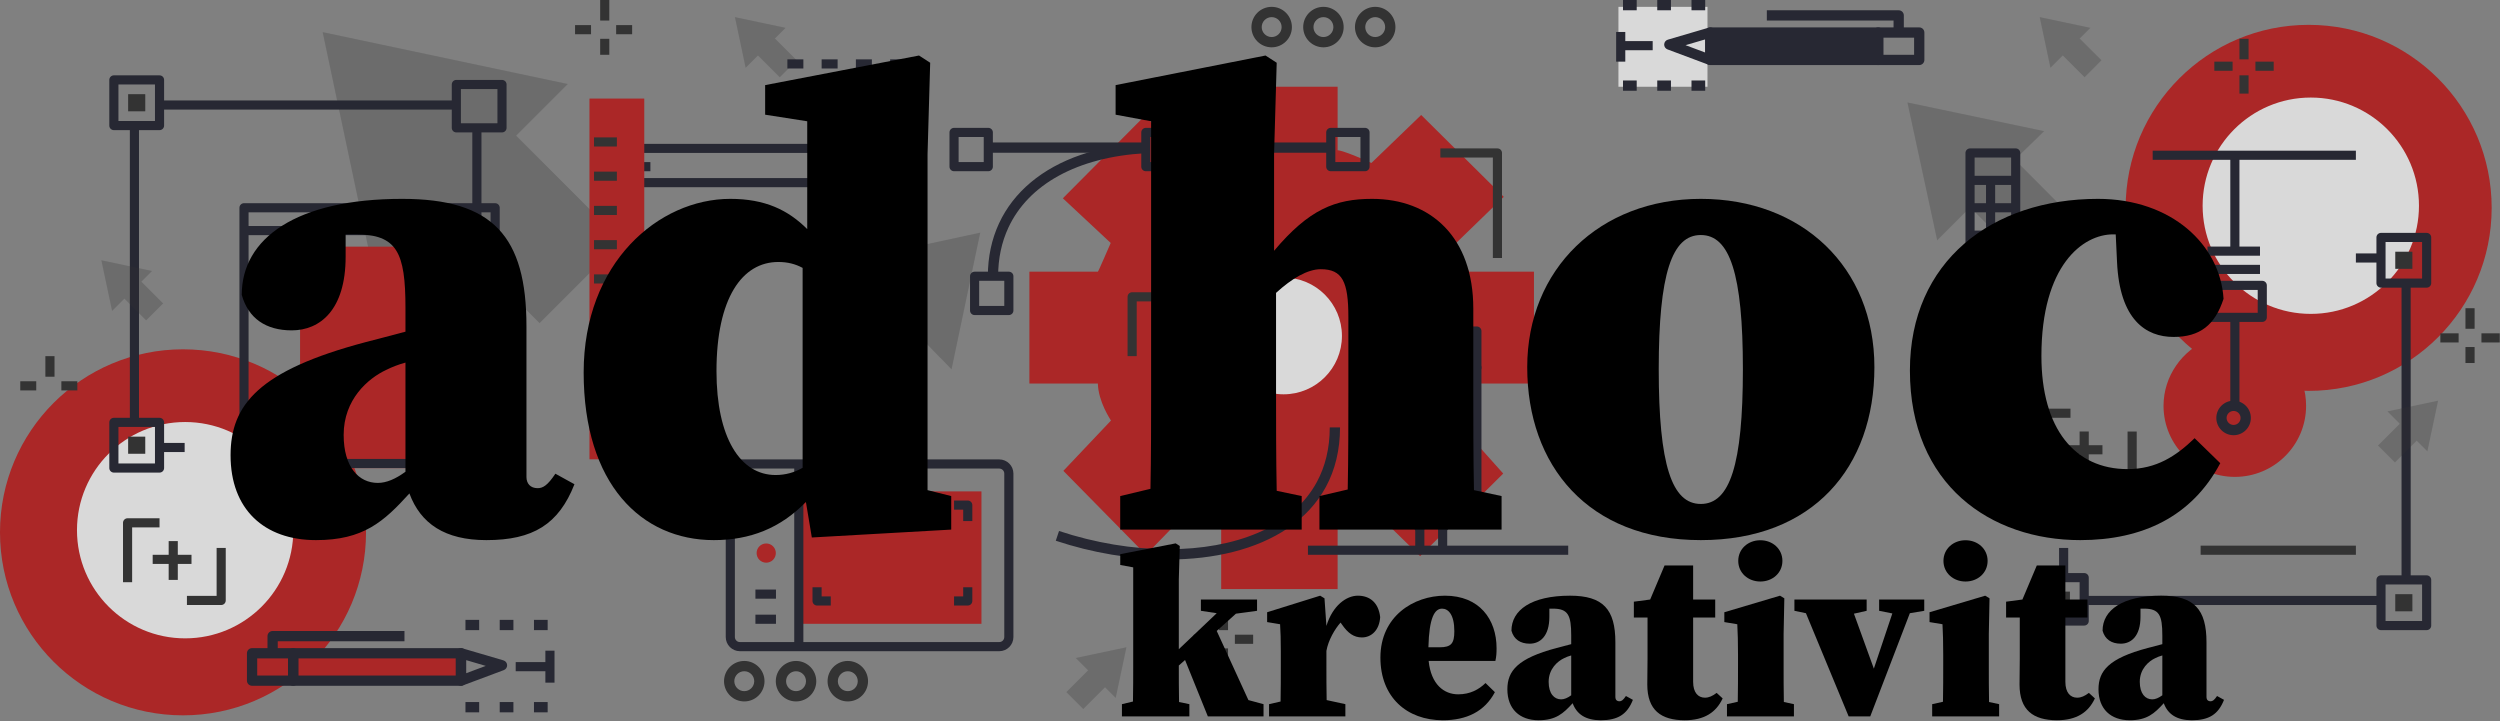 <?xml version="1.0" encoding="UTF-8" standalone="no"?>
<!DOCTYPE svg PUBLIC "-//W3C//DTD SVG 1.1//EN" "http://www.w3.org/Graphics/SVG/1.1/DTD/svg11.dtd">
<svg width="100%" height="100%" viewBox="0 0 1095 316" version="1.1" xmlns="http://www.w3.org/2000/svg" xmlns:xlink="http://www.w3.org/1999/xlink" xml:space="preserve" xmlns:serif="http://www.serif.com/" style="fill-rule:evenodd;clip-rule:evenodd;stroke-linejoin:round;stroke-miterlimit:1.414;">
    <rect x="0" y="0" width="1095" height="316" fill="#808080" stroke="none"/>
    <g transform="matrix(1,0,0,1,-62.404,-686.957)">
        <g>
            <g id="Design" transform="matrix(1,0,0,1,11.28,503.956)">
                <g>
                    <g opacity="0.698">
                        <g transform="matrix(1,0,0,1,8.533,-10.117)">
                            <path d="M1133.94,284.16C1133.94,328.43 1098.05,364.319 1053.78,364.319C1009.51,364.319 973.624,328.43 973.624,284.16C973.624,239.889 1009.51,204.001 1053.78,204.001C1098.05,204.001 1133.94,239.889 1133.94,284.16Z" style="fill:rgb(189,0,0);fill-rule:nonzero;"/>
                        </g>
                        <g transform="matrix(1,0,0,1,8.533,-10.117)">
                            <path d="M1102.1,283.223C1102.1,309.389 1080.88,330.601 1054.72,330.601C1028.55,330.601 1007.34,309.389 1007.34,283.223C1007.34,257.058 1028.55,235.846 1054.72,235.846C1080.88,235.846 1102.1,257.058 1102.1,283.223Z" style="fill:white;fill-rule:nonzero;"/>
                        </g>
                        <path d="M211.442,416.16C211.442,460.43 175.553,496.319 131.284,496.319C87.013,496.319 51.124,460.43 51.124,416.16C51.124,371.889 87.013,336.001 131.284,336.001C175.553,336.001 211.442,371.889 211.442,416.16Z" style="fill:rgb(189,0,0);fill-rule:nonzero;"/>
                        <path d="M179.597,415.223C179.597,441.389 158.385,462.601 132.22,462.601C106.055,462.601 84.842,441.389 84.842,415.223C84.842,389.058 106.055,367.846 132.22,367.846C158.385,367.846 179.597,389.058 179.597,415.223Z" style="fill:white;fill-rule:nonzero;"/>
                        <path d="M192.437,197.066L215.164,304.469L241.283,278.348L287.467,324.53L323.38,288.609L277.198,242.434L299.824,219.8L192.437,197.066Z" style="fill:rgb(17,17,17);fill-opacity:0.25;fill-rule:nonzero;"/>
                        <path d="M480.475,284.889L420.059,297.934L434.534,312.409L409.357,337.587L429.522,357.748L455.388,331.945L467.903,344.785L480.475,284.889Z" style="fill:rgb(17,17,17);fill-opacity:0.25;fill-rule:nonzero;"/>
                        <path d="M886.567,227.866L899.612,288.282L914.087,273.806L939.265,298.984L959.426,278.819L933.622,252.953L946.463,240.437L886.567,227.866Z" style="fill:rgb(17,17,17);fill-opacity:0.25;fill-rule:nonzero;"/>
                        <path d="M694.658,351L723,351L723,302L694.658,302C694.419,302 689.29,290.145 688.913,289.428L709.766,269.212L673.603,233.369L651.8,254.385C651.091,254.007 640,249.039 637,248.802L637,221.001L586,221.001L586,248.802C586,249.039 573.726,254.167 573.02,254.544L552.602,233.684L516.658,269.854L537.621,289.428C537.247,290.145 532.228,302 531.984,302L502,302L502,351L531.984,351C532.228,359 537.354,366.507 537.729,367.208L516.879,389.236L553.04,425.992L573.02,405.429C573.726,405.804 586,411.225 586,411.466L586,441L637,441L637,411.466C640,411.225 651.091,406.096 651.8,405.723L673.126,426.578L709.531,390.415L688.792,367.208C689.169,366.507 694.419,359 694.658,351Z" style="fill:rgb(189,0,0);fill-rule:nonzero;"/>
                        <path d="M638.893,330.133C638.893,344.262 627.448,355.712 613.323,355.712C599.193,355.712 587.745,344.262 587.745,330.133C587.745,316.009 599.193,304.562 613.323,304.562C627.448,304.562 638.893,316.009 638.893,330.133Z" style="fill:white;fill-rule:nonzero;"/>
                        <g transform="matrix(0.821,0,0,1.09,46.273,-26.157)">
                            <rect x="166" y="291" width="93" height="89" style="fill:rgb(189,0,0);fill-rule:nonzero;"/>
                        </g>
                        <path d="M120,381L132,381L132,377L120,377" style="fill:rgb(0,1,17);fill-rule:nonzero;"/>
                        <path d="M258,240.001L258,282L262,282L262,240.001" style="fill:rgb(0,1,17);fill-rule:nonzero;"/>
                        <path d="M120,231.001L250,231.001L250,227.001L120,227.001" style="fill:rgb(0,1,17);fill-rule:nonzero;"/>
                        <path d="M112,369L112,239.001L108,239.001L108,369" style="fill:rgb(0,1,17);fill-rule:nonzero;"/>
                        <path d="M121,238.001L121,236.001L103,236.001L103,220.001L119,220.001L119,238.001L121,238.001L121,236.001L121,238.001L123,238.001L123,218.001C123,217.474 122.787,216.959 122.414,216.586C122.042,216.214 121.527,216.001 121,216.001L101,216.001C100.473,216.001 99.958,216.214 99.585,216.586C99.213,216.959 99,217.474 99,218.001L99,238.001C99,238.527 99.213,239.042 99.585,239.415C99.958,239.787 100.473,240.001 101,240.001L121,240.001C121.527,240.001 122.042,239.787 122.414,239.415C122.787,239.042 123,238.527 123,238.001L121,238.001Z" style="fill:rgb(0,1,17);fill-rule:nonzero;"/>
                        <path d="M271,239.001L271,237.001L253,237.001L253,222L269,222L269,239.001L271,239.001L271,237.001L271,239.001L273,239.001L273,220.001C273,219.474 272.787,218.959 272.414,218.586C272.042,218.214 271.527,218.001 271,218.001L251,218.001C250.473,218.001 249.958,218.214 249.586,218.586C249.213,218.959 249,219.474 249,220.001L249,239.001C249,239.527 249.213,240.042 249.586,240.415C249.958,240.787 250.473,241.001 251,241.001L271,241.001C271.527,241.001 272.042,240.787 272.414,240.415C272.787,240.042 273,239.527 273,239.001L271,239.001Z" style="fill:rgb(0,1,17);fill-rule:nonzero;"/>
                        <path d="M121,388L121,386L103,386L103,370L119,370L119,388L121,388L121,386L121,388L123,388L123,368C123,367.474 122.787,366.959 122.414,366.586C122.042,366.214 121.527,366 121,366L101,366C100.473,366 99.958,366.214 99.585,366.586C99.213,366.959 99,367.474 99,368L99,388C99,388.527 99.213,389.042 99.585,389.415C99.958,389.787 100.473,390 101,390L121,390C121.527,390 122.042,389.787 122.414,389.415C122.787,389.042 123,388.527 123,388L121,388Z" style="fill:rgb(0,1,17);fill-rule:nonzero;"/>
                        <rect x="107.25" y="224.251" width="7.5" height="7.5" style="fill:rgb(17,17,17);fill-rule:nonzero;"/>
                        <rect x="107.25" y="374.251" width="7.5" height="7.5" style="fill:rgb(17,17,17);fill-rule:nonzero;"/>
                        <path d="M1095,294L1083,294L1083,298L1095,298" style="fill:rgb(0,1,17);fill-rule:nonzero;"/>
                        <path d="M957,435L957,423L953,423L953,435" style="fill:rgb(0,1,17);fill-rule:nonzero;"/>
                        <path d="M1095,444L964,444L964,448L1095,448" style="fill:rgb(0,1,17);fill-rule:nonzero;"/>
                        <path d="M1103,306L1103,437L1107,437L1107,306" style="fill:rgb(0,1,17);fill-rule:nonzero;"/>
                        <path d="M1094,437L1094,439L1112,439L1112,455L1096,455L1096,437L1094,437L1094,439L1094,437L1092,437L1092,457C1092,457.527 1092.21,458.042 1092.59,458.415C1092.96,458.787 1093.47,459 1094,459L1114,459C1114.53,459 1115.04,458.787 1115.41,458.415C1115.79,458.042 1116,457.527 1116,457L1116,437C1116,436.474 1115.79,435.959 1115.41,435.586C1115.04,435.214 1114.53,435 1114,435L1094,435C1093.47,435 1092.96,435.214 1092.59,435.586C1092.21,435.959 1092,436.474 1092,437L1094,437Z" style="fill:rgb(0,1,17);fill-rule:nonzero;"/>
                        <path d="M944,436L944,438L962,438L962,453L946,453L946,436L944,436L944,438L944,436L942,436L942,455C942,455.527 942.213,456.042 942.586,456.415C942.958,456.787 943.473,457 944,457L964,457C964.527,457 965.042,456.787 965.414,456.415C965.787,456.042 966,455.527 966,455L966,436C966,435.474 965.787,434.959 965.414,434.586C965.042,434.214 964.527,434 964,434L944,434C943.473,434 942.958,434.214 942.586,434.586C942.213,434.959 942,435.474 942,436L944,436Z" style="fill:rgb(0,1,17);fill-rule:nonzero;"/>
                        <path d="M1094,287L1094,289L1112,289L1112,305L1096,305L1096,287L1094,287L1094,289L1094,287L1092,287L1092,307C1092,307.527 1092.21,308.042 1092.59,308.415C1092.96,308.787 1093.47,309 1094,309L1114,309C1114.53,309 1115.04,308.787 1115.41,308.415C1115.79,308.042 1116,307.527 1116,307L1116,287C1116,286.474 1115.79,285.959 1115.41,285.586C1115.04,285.214 1114.53,285 1114,285L1094,285C1093.47,285 1092.96,285.214 1092.59,285.586C1092.21,285.959 1092,286.474 1092,287L1094,287Z" style="fill:rgb(0,1,17);fill-rule:nonzero;"/>
                        <rect x="1100.25" y="443.251" width="7.5" height="7.5" style="fill:rgb(17,17,17);fill-rule:nonzero;"/>
                        <rect x="1100.25" y="293.251" width="7.5" height="7.5" style="fill:rgb(17,17,17);fill-rule:nonzero;"/>
                        <rect x="950.25" y="442.126" width="7.5" height="7.5" style="fill:rgb(17,17,17);fill-rule:nonzero;"/>
                        <path d="M488.303,303.997C488.304,296.132 489.862,289.023 492.788,282.719C497.179,273.269 504.658,265.58 514.833,259.986C525.004,254.398 537.874,250.944 552.877,250.104L552.625,245.611C531.908,246.774 514.754,252.748 502.688,262.812C496.66,267.841 491.921,273.897 488.706,280.824C485.49,287.75 483.801,295.537 483.803,303.997L488.303,303.997Z" style="fill:rgb(0,1,17);fill-rule:nonzero;"/>
                        <path d="M567.749,249.902L634.5,249.902L634.5,245.402L567.749,245.402" style="fill:rgb(0,1,17);fill-rule:nonzero;"/>
                        <path d="M483,249.902L552.746,249.902L552.746,245.402L483,245.402" style="fill:rgb(0,1,17);fill-rule:nonzero;"/>
                        <path d="M484,256L484,254L471,254L471,243.001L482,243.001L482,256L484,256L484,254L484,256L486,256L486,241.001C486,240.474 485.787,239.959 485.414,239.586C485.042,239.214 484.527,239.001 484,239.001L469,239.001C468.473,239.001 467.958,239.214 467.586,239.586C467.213,239.959 467,240.474 467,241.001L467,256C467,256.527 467.213,257.042 467.586,257.415C467.958,257.787 468.473,258 469,258L484,258C484.527,258 485.042,257.787 485.414,257.415C485.787,257.042 486,256.527 486,256L484,256Z" style="fill:rgb(0,1,17);fill-rule:nonzero;"/>
                        <path d="M649,256L649,254L636,254L636,243.001L647,243.001L647,256L649,256L649,254L649,256L651,256L651,241.001C651,240.474 650.787,239.959 650.414,239.586C650.042,239.214 649.527,239.001 649,239.001L634,239.001C633.473,239.001 632.958,239.214 632.586,239.586C632.213,239.959 632,240.474 632,241.001L632,256C632,256.527 632.213,257.042 632.586,257.415C632.958,257.787 633.473,258 634,258L649,258C649.527,258 650.042,257.787 650.414,257.415C650.787,257.042 651,256.527 651,256L649,256Z" style="fill:rgb(0,1,17);fill-rule:nonzero;"/>
                        <path d="M568,256L568,254L555,254L555,243.001L566,243.001L566,256L568,256L568,254L568,256L570,256L570,241.001C570,240.474 569.787,239.959 569.414,239.586C569.042,239.214 568.527,239.001 568,239.001L553,239.001C552.473,239.001 551.958,239.214 551.586,239.586C551.213,239.959 551,240.474 551,241.001L551,256C551,256.527 551.213,257.042 551.586,257.415C551.958,257.787 552.473,258 553,258L568,258C568.527,258 569.042,257.787 569.414,257.415C569.787,257.042 570,256.527 570,256L568,256Z" style="fill:rgb(0,1,17);fill-rule:nonzero;"/>
                        <path d="M493,319L493,317L480,317L480,306L491,306L491,319L493,319L493,317L493,319L495,319L495,304C495,303.474 494.787,302.959 494.414,302.586C494.042,302.214 493.527,302 493,302L478,302C477.473,302 476.958,302.214 476.586,302.586C476.213,302.959 476,303.474 476,304L476,319C476,319.527 476.213,320.042 476.586,320.415C476.958,320.787 477.473,321 478,321L493,321C493.527,321 494.042,320.787 494.414,320.415C494.787,320.042 495,319.527 495,319L493,319Z" style="fill:rgb(0,1,17);fill-rule:nonzero;"/>
                        <path d="M673,414.433L674.511,413.122L661,397.551L661,346L671,346L671,414.433L673,414.433L674.511,413.122L673,414.433L675,414.433L675,344C675,343.474 674.787,342.959 674.414,342.586C674.042,342.214 673.527,342 673,342L659,342C658.473,342 657.958,342.214 657.586,342.586C657.213,342.959 657,343.474 657,344L657,398.298C657,398.777 657.175,399.247 657.489,399.608L671.489,415.744C672.035,416.373 672.919,416.598 673.699,416.307C674.48,416.015 675,415.266 675,414.433L673,414.433Z" style="fill:rgb(0,1,17);fill-rule:nonzero;"/>
                        <path d="M683,414.433L684.465,415.795L699.465,399.659C699.807,399.291 700,398.801 700,398.298L700,344C700,343.474 699.787,342.959 699.414,342.586C699.042,342.214 698.527,342 698,342L683,342C682.473,342 681.958,342.214 681.586,342.586C681.213,342.959 681,343.474 681,344L681,414.433C681,415.254 681.504,415.994 682.268,416.294C683.033,416.595 683.906,416.396 684.465,415.795L683,414.433L685,414.433L685,346L696,346L696,397.512L681.535,413.071L683,414.433L685,414.433L683,414.433Z" style="fill:rgb(0,1,17);fill-rule:nonzero;"/>
                        <path d="M671,414L671,423L675,423L675,414" style="fill:rgb(0,1,17);fill-rule:nonzero;"/>
                        <path d="M681,414L681,423L685,423L685,414" style="fill:rgb(0,1,17);fill-rule:nonzero;"/>
                        <path d="M689,328L691,328L691,305C691,304.474 690.787,303.959 690.414,303.586C690.042,303.214 689.527,303 689,303L667,303C666.473,303 665.958,303.214 665.586,303.586C665.213,303.959 665,304.474 665,305L665,326L659,326C658.473,326 657.958,326.214 657.586,326.586C657.213,326.959 657,327.474 657,328L657,344C657,344.527 657.213,345.042 657.586,345.415C657.958,345.787 658.473,346 659,346L698,346C698.527,346 699.042,345.787 699.414,345.415C699.786,345.042 700,344.527 700,344L700,328C700,327.474 699.787,326.959 699.414,326.586C699.042,326.214 698.527,326 698,326L689,326L689,328L691,328L689,328L689,330L696,330L696,342L661,342L661,330L667,330C667.527,330 668.042,329.787 668.414,329.415C668.787,329.042 669,328.527 669,328L669,307L687,307L687,328C687,328.527 687.213,329.042 687.586,329.415C687.958,329.787 688.473,330 689,330L689,328Z" style="fill:rgb(0,1,17);fill-rule:nonzero;"/>
                        <path d="M667,330L679,330L679,326L667,326" style="fill:rgb(0,1,17);fill-rule:nonzero;"/>
                        <path d="M676,318L682,318L682,314L676,314" style="fill:rgb(0,1,17);fill-rule:nonzero;"/>
                        <path d="M624,426L738,426L738,422L624,422" style="fill:rgb(0,1,17);fill-rule:nonzero;"/>
                        <path d="M998.75,360.751C998.75,377.941 1012.81,391.876 1030,391.876C1047.19,391.876 1061.19,377.941 1061.19,360.751C1061.19,347.391 1053,336.033 1041,331.618L1041,323L1018,323L1018,331.892C1007,336.5 998.75,347.674 998.75,360.751Z" style="fill:rgb(189,0,0);fill-rule:nonzero;"/>
                        <path d="M1042,322L1042,320L1021,320L1021,310L1040,310L1040,322L1042,322L1042,320L1042,322L1044,322L1044,308C1044,307.474 1043.79,306.959 1043.41,306.586C1043.04,306.214 1042.53,306 1042,306L1019,306C1018.47,306 1017.96,306.214 1017.59,306.586C1017.21,306.959 1017,307.474 1017,308L1017,322C1017,322.527 1017.21,323.042 1017.59,323.415C1017.96,323.787 1018.47,324 1019,324L1042,324C1042.53,324 1043.04,323.787 1043.41,323.415C1043.79,323.042 1044,322.527 1044,322L1042,322Z" style="fill:rgb(0,1,17);fill-rule:nonzero;"/>
                        <path d="M1028,321L1028,362L1032,362L1032,321" style="fill:rgb(0,1,17);fill-rule:nonzero;"/>
                        <path d="M1024.12,366.062L1026.37,366.062C1026.38,365.21 1026.71,364.459 1027.27,363.898C1027.83,363.34 1028.58,363.002 1029.44,363.001C1030.29,363.002 1031.04,363.34 1031.6,363.898C1032.16,364.459 1032.5,365.21 1032.5,366.062C1032.5,366.916 1032.16,367.667 1031.6,368.228C1031.04,368.786 1030.29,369.124 1029.44,369.125C1028.58,369.124 1027.83,368.786 1027.27,368.228C1026.71,367.667 1026.38,366.916 1026.37,366.062L1024.12,366.062L1021.87,366.062C1021.88,370.241 1025.26,373.624 1029.44,373.625C1033.61,373.624 1037,370.241 1037,366.062C1037,361.884 1033.61,358.502 1029.44,358.501C1025.26,358.502 1021.88,361.884 1021.87,366.062L1024.12,366.062Z" style="fill:rgb(0,1,17);fill-rule:nonzero;"/>
                        <path d="M1041,299L1018,299L1018,303L1041,303" style="fill:rgb(0,1,17);fill-rule:nonzero;"/>
                        <path d="M1041,291L1018,291L1018,295L1041,295" style="fill:rgb(0,1,17);fill-rule:nonzero;"/>
                        <path d="M1032,293L1032,251.001L1028,251.001L1028,293" style="fill:rgb(0,1,17);fill-rule:nonzero;"/>
                        <path d="M452,263L452,261L316,261L316,250L450,250L450,263L452,263L452,261L452,263L454,263L454,248.001C454,247.474 453.787,246.959 453.414,246.586C453.042,246.214 452.527,246.001 452,246.001L314,246.001C313.473,246.001 312.958,246.214 312.586,246.586C312.213,246.959 312,247.474 312,248.001L312,263C312,263.527 312.213,264.042 312.586,264.415C312.958,264.787 313.473,265 314,265L452,265C452.527,265 453.042,264.787 453.414,264.415C453.787,264.042 454,263.527 454,263L452,263Z" style="fill:rgb(0,1,17);fill-rule:nonzero;"/>
                        <path d="M322,258L327,258L327,254L322,254" style="fill:rgb(0,1,17);fill-rule:nonzero;"/>
                        <path d="M331,258L336,258L336,254L331,254" style="fill:rgb(0,1,17);fill-rule:nonzero;"/>
                        <path d="M420,258L445,258L445,254L420,254" style="fill:rgb(0,1,17);fill-rule:nonzero;"/>
                        <path d="M268,386L268,384L160,384L160,276L266,276L266,386L268,386L268,384L268,386L270,386L270,274C270,273.474 269.787,272.959 269.414,272.586C269.042,272.214 268.527,272 268,272L158,272C157.473,272 156.958,272.214 156.586,272.586C156.213,272.959 156,273.474 156,274L156,386C156,386.527 156.213,387.042 156.586,387.415C156.958,387.787 157.473,388 158,388L268,388C268.527,388 269.042,387.787 269.414,387.415C269.787,387.042 270,386.527 270,386L268,386Z" style="fill:rgb(0,1,17);fill-rule:nonzero;"/>
                        <path d="M159,286L268,286L268,282L159,282" style="fill:rgb(0,1,17);fill-rule:nonzero;"/>
                        <g transform="matrix(1,0,0,1,25.237,4)">
                            <path d="M212,326L212,345L216,345L216,326" style="fill:rgb(0,1,17);fill-rule:nonzero;"/>
                        </g>
                        <g transform="matrix(1,0,0,1,25.737,2.5)">
                            <path d="M204,339L223,339L223,335L204,335" style="fill:rgb(0,1,17);fill-rule:nonzero;"/>
                        </g>
                        <path d="M934,346L934,344L916,344L916,252L932,252L932,346L934,346L934,344L934,346L936,346L936,250.001C936,249.474 935.787,248.959 935.414,248.586C935.042,248.214 934.527,248.001 934,248.001L914,248.001C913.473,248.001 912.958,248.214 912.586,248.586C912.213,248.959 912,249.474 912,250.001L912,346C912,346.527 912.213,347.042 912.586,347.415C912.958,347.787 913.473,348 914,348L934,348C934.527,348 935.042,347.787 935.414,347.415C935.787,347.042 936,346.527 936,346L934,346Z" style="fill:rgb(0,1,17);fill-rule:nonzero;"/>
                        <path d="M915,264L934,264L934,260L915,260" style="fill:rgb(0,1,17);fill-rule:nonzero;"/>
                        <path d="M915,276L934,276L934,272L915,272" style="fill:rgb(0,1,17);fill-rule:nonzero;"/>
                        <path d="M915,288L934,288L934,284L915,284" style="fill:rgb(0,1,17);fill-rule:nonzero;"/>
                        <path d="M915,300L934,300L934,296L915,296" style="fill:rgb(0,1,17);fill-rule:nonzero;"/>
                        <path d="M915,312L934,312L934,308L915,308" style="fill:rgb(0,1,17);fill-rule:nonzero;"/>
                        <path d="M915,324L934,324L934,320L915,320" style="fill:rgb(0,1,17);fill-rule:nonzero;"/>
                        <path d="M915,336L934,336L934,332L915,332" style="fill:rgb(0,1,17);fill-rule:nonzero;"/>
                        <path d="M921,261L921,347L925,347L925,261" style="fill:rgb(0,1,17);fill-rule:nonzero;"/>
                        <rect x="179.532" y="469.126" width="73.5" height="12" style="fill:rgb(189,0,0);fill-rule:nonzero;"/>
                        <path d="M179.532,469.126L177.282,469.126L177.282,481.126C177.282,481.718 177.522,482.298 177.941,482.717C178.36,483.136 178.94,483.376 179.532,483.376L253.032,483.376C253.625,483.376 254.204,483.136 254.623,482.717C255.042,482.298 255.282,481.718 255.282,481.126L255.282,469.126C255.282,468.533 255.042,467.954 254.623,467.535C254.204,467.116 253.625,466.876 253.032,466.876L179.532,466.876C178.94,466.876 178.36,467.116 177.941,467.535C177.522,467.954 177.282,468.533 177.282,469.126L179.532,469.126L179.532,471.376L250.782,471.376L250.782,478.876L181.782,478.876L181.782,469.126L179.532,469.126L179.532,471.376L179.532,469.126Z" style="fill:rgb(0,1,17);fill-rule:nonzero;"/>
                        <path d="M161.532,469.126L159.282,469.126L159.282,481.126C159.282,481.718 159.522,482.298 159.941,482.717C160.36,483.136 160.94,483.376 161.532,483.376L179.532,483.376C180.125,483.376 180.704,483.136 181.123,482.717C181.542,482.298 181.782,481.718 181.782,481.126L181.782,469.126C181.782,468.533 181.542,467.954 181.123,467.535C180.704,467.116 180.125,466.876 179.532,466.876L161.532,466.876C160.94,466.876 160.36,467.116 159.941,467.535C159.522,467.954 159.282,468.533 159.282,469.126L161.532,469.126L161.532,471.376L177.282,471.376L177.282,478.876L163.782,478.876L163.782,469.126L161.532,469.126L161.532,471.376L161.532,469.126Z" style="fill:rgb(0,1,17);fill-rule:nonzero;"/>
                        <path d="M271,474.405L270.212,472.298L255.282,477.882L255.282,472.132L270.366,476.564L271,474.405L270.212,472.298L271,474.405L271.634,472.246L253.666,466.967C252.988,466.768 252.25,466.901 251.684,467.324C251.118,467.748 250.782,468.419 250.782,469.126L250.782,481.126C250.782,481.863 251.144,482.554 251.75,482.975C252.356,483.395 253.13,483.491 253.82,483.233L271.788,476.512C272.698,476.172 273.284,475.295 273.248,474.324C273.213,473.353 272.566,472.52 271.634,472.246L271,474.405Z" style="fill:rgb(0,1,17);fill-rule:nonzero;"/>
                        <path d="M172.782,468.376L172.782,463.876L228.282,463.876L228.282,459.376L170.532,459.376C169.94,459.376 169.36,459.616 168.941,460.035C168.522,460.454 168.282,461.033 168.282,461.626L168.282,468.376L172.782,468.376Z" style="fill:rgb(0,1,17);fill-rule:nonzero;"/>
                        <path d="M255,495.001L261,495.001L261,490.501L255,490.501" style="fill:rgb(0,1,17);fill-rule:nonzero;"/>
                        <path d="M270,495.001L276,495.001L276,490.501L270,490.501" style="fill:rgb(0,1,17);fill-rule:nonzero;"/>
                        <path d="M285,495.001L291,495.001L291,490.501L285,490.501" style="fill:rgb(0,1,17);fill-rule:nonzero;"/>
                        <path d="M255,459.001L261,459.001L261,454.501L255,454.501" style="fill:rgb(0,1,17);fill-rule:nonzero;"/>
                        <path d="M270,459.001L276,459.001L276,454.501L270,454.501" style="fill:rgb(0,1,17);fill-rule:nonzero;"/>
                        <path d="M285,459.001L291,459.001L291,454.501L285,454.501" style="fill:rgb(0,1,17);fill-rule:nonzero;"/>
                        <path d="M277,477L292,477L292,473L277,473" style="fill:rgb(0,1,17);fill-rule:nonzero;"/>
                        <path d="M290,468L290,482L294,482L294,468" style="fill:rgb(0,1,17);fill-rule:nonzero;"/>
                        <rect x="760" y="186.001" width="39" height="35" style="fill:white;fill-rule:nonzero;"/>
                        <path d="M798,183.001L792,183.001L792,187.501L798,187.501" style="fill:rgb(0,1,17);fill-rule:nonzero;"/>
                        <path d="M783,183.001L777,183.001L777,187.501L783,187.501" style="fill:rgb(0,1,17);fill-rule:nonzero;"/>
                        <path d="M768,183.001L762,183.001L762,187.501L768,187.501" style="fill:rgb(0,1,17);fill-rule:nonzero;"/>
                        <path d="M798,218.251L792,218.251L792,222.751L798,222.751" style="fill:rgb(0,1,17);fill-rule:nonzero;"/>
                        <path d="M783,218.251L777,218.251L777,222.751L783,222.751" style="fill:rgb(0,1,17);fill-rule:nonzero;"/>
                        <path d="M768,218.251L762,218.251L762,222.751L768,222.751" style="fill:rgb(0,1,17);fill-rule:nonzero;"/>
                        <path d="M775,201.001L760,201.001L760,205.001L775,205.001" style="fill:rgb(0,1,17);fill-rule:nonzero;"/>
                        <path d="M763,210.001L763,197.001L759,197.001L759,210.001" style="fill:rgb(0,1,17);fill-rule:nonzero;"/>
                        <rect x="800.25" y="197.251" width="73.5" height="12" style="fill:rgb(0,1,17);fill-rule:nonzero;"/>
                        <path d="M873.75,197.251L871.5,197.251L871.5,207.001L802.5,207.001L802.5,199.501L873.75,199.501L873.75,197.251L871.5,197.251L873.75,197.251L873.75,195.001L800.25,195.001C799.657,195.001 799.078,195.241 798.659,195.66C798.24,196.079 798,196.658 798,197.251L798,209.251C798,209.843 798.24,210.423 798.659,210.842C799.078,211.261 799.657,211.501 800.25,211.501L873.75,211.501C874.342,211.501 874.922,211.261 875.341,210.842C875.76,210.423 876,209.843 876,209.251L876,197.251C876,196.658 875.76,196.079 875.341,195.66C874.922,195.241 874.342,195.001 873.75,195.001L873.75,197.251Z" style="fill:rgb(0,1,17);fill-rule:nonzero;"/>
                        <path d="M891.75,197.251L889.5,197.251L889.5,207.001L876,207.001L876,199.501L891.75,199.501L891.75,197.251L889.5,197.251L891.75,197.251L891.75,195.001L873.75,195.001C873.157,195.001 872.578,195.241 872.159,195.66C871.74,196.079 871.5,196.658 871.5,197.251L871.5,209.251C871.5,209.843 871.74,210.423 872.159,210.842C872.578,211.261 873.157,211.501 873.75,211.501L891.75,211.501C892.342,211.501 892.922,211.261 893.341,210.842C893.76,210.423 894,209.843 894,209.251L894,197.251C894,196.658 893.76,196.079 893.341,195.66C892.922,195.241 892.342,195.001 891.75,195.001L891.75,197.251Z" style="fill:rgb(0,1,17);fill-rule:nonzero;"/>
                        <path d="M782.282,202.53L781.494,204.637L799.462,211.358C800.152,211.616 800.926,211.52 801.532,211.1C802.138,210.679 802.5,209.988 802.5,209.251L802.5,197.251C802.5,196.544 802.164,195.873 801.598,195.449C801.032,195.026 800.294,194.893 799.616,195.092L781.648,200.371C780.715,200.645 780.069,201.478 780.034,202.449C779.999,203.42 780.584,204.297 781.494,204.637L782.282,202.53L782.916,204.689L798,200.257L798,206.007L783.07,200.423L782.282,202.53L782.916,204.689L782.282,202.53Z" style="fill:rgb(0,1,17);fill-rule:nonzero;"/>
                        <path d="M885,196.501L885,189.751C885,189.158 884.76,188.579 884.341,188.16C883.922,187.741 883.342,187.501 882.75,187.501L825,187.501L825,192.001L880.5,192.001L880.5,196.501L885,196.501Z" style="fill:rgb(0,1,17);fill-rule:nonzero;"/>
                        <path d="M544.509,466.493L522.307,471.191L527.707,476.59L518.161,486.136L525.586,493.561L535.131,484.014L539.81,488.692L544.509,466.493Z" style="fill:rgb(17,17,17);fill-opacity:0.25;fill-rule:nonzero;"/>
                        <path d="M1119.01,358.493L1096.81,363.191L1102.21,368.59L1092.66,378.136L1100.09,385.561L1109.63,376.014L1114.31,380.692L1119.01,358.493Z" style="fill:rgb(17,17,17);fill-opacity:0.25;fill-rule:nonzero;"/>
                        <path d="M944.513,190.491L949.211,212.692L954.611,207.292L964.157,216.839L971.581,209.413L962.034,199.868L966.712,195.19L944.513,190.491Z" style="fill:rgb(17,17,17);fill-opacity:0.25;fill-rule:nonzero;"/>
                        <path d="M373.014,190.491L377.711,212.692L383.111,207.292L392.657,216.839L400.081,209.413L390.535,199.868L395.212,195.19L373.014,190.491Z" style="fill:rgb(17,17,17);fill-opacity:0.25;fill-rule:nonzero;"/>
                        <path d="M95.513,296.991L100.212,319.192L105.611,313.792L115.157,323.339L122.581,315.913L113.035,306.368L117.712,301.69L95.513,296.991Z" style="fill:rgb(17,17,17);fill-opacity:0.25;fill-rule:nonzero;"/>
                        <path d="M1083,249.001L994,249.001L994,253.001L1083,253.001" style="fill:rgb(0,1,17);fill-rule:nonzero;"/>
                        <g transform="matrix(1,0,0,1,0,27.228)">
                            <path d="M402,371L481,371L481,429L402,429" style="fill:rgb(189,0,0);fill-rule:nonzero;"/>
                        </g>
                        <g transform="matrix(1,0,0,1,0,27.228)">
                            <path d="M493,363.209L495,363.209C494.999,359.779 492.221,357.002 488.791,357L375.209,357C371.779,357.002 369.001,359.779 369,363.209L369,434.792C369.001,438.222 371.779,440.999 375.209,441L488.791,441C492.221,440.999 494.999,438.222 495,434.792L495,363.209L493,363.209L491,363.209L491,434.792C490.999,435.408 490.756,435.948 490.353,436.354C489.947,436.756 489.408,436.999 488.791,437L375.209,437C374.592,436.999 374.053,436.756 373.647,436.354C373.244,435.948 373.001,435.408 373,434.792L373,363.209C373.001,362.593 373.244,362.053 373.647,361.647C374.053,361.245 374.592,361.001 375.209,361L488.791,361C489.408,361.001 489.947,361.245 490.353,361.647C490.756,362.053 490.999,362.593 491,363.209L493,363.209Z" style="fill:rgb(0,1,17);fill-rule:nonzero;"/>
                        </g>
                        <g transform="matrix(1,0,0,1,0,27.228)">
                            <path d="M399,359L399,438L403,438L403,359" style="fill:rgb(0,1,17);fill-rule:nonzero;"/>
                        </g>
                        <g transform="matrix(1,0,0,1,0,27.228)">
                            <path d="M390.939,398.019C390.939,400.343 389.054,402.228 386.73,402.228C384.406,402.228 382.521,400.343 382.521,398.019C382.521,395.695 384.406,393.811 386.73,393.811C389.054,393.811 390.939,395.695 390.939,398.019Z" style="fill:rgb(189,0,0);fill-rule:nonzero;"/>
                        </g>
                        <g transform="matrix(1,0,0,1,0,27.228)">
                            <path d="M382,418L391,418L391,414L382,414" style="fill:rgb(0,1,17);fill-rule:nonzero;"/>
                        </g>
                        <g transform="matrix(1,0,0,1,0,27.228)">
                            <path d="M382,429L391,429L391,425L382,425" style="fill:rgb(0,1,17);fill-rule:nonzero;"/>
                        </g>
                        <g transform="matrix(1,0,0,1,0,27.228)">
                            <path d="M382,373L391,373L391,369L382,369" style="fill:rgb(0,1,17);fill-rule:nonzero;"/>
                        </g>
                        <g transform="matrix(1,0,0,1,0,27.228)">
                            <path d="M382,384L391,384L391,380L382,380" style="fill:rgb(0,1,17);fill-rule:nonzero;"/>
                        </g>
                        <g transform="matrix(1,0,0,1,0,27.228)">
                            <path d="M411,384L411,379L415,379L415,375L409,375C408.473,375 407.958,375.214 407.586,375.586C407.213,375.959 407,376.474 407,377L407,384L411,384Z" style="fill:rgb(0,1,17);fill-rule:nonzero;"/>
                        </g>
                        <g transform="matrix(1,0,0,1,0,27.228)">
                            <path d="M407,413L407,419C407,419.527 407.213,420.042 407.586,420.415C407.958,420.787 408.473,421 409,421L415,421L415,417L411,417L411,413L407,413Z" style="fill:rgb(0,1,17);fill-rule:nonzero;"/>
                        </g>
                        <g transform="matrix(1,0,0,1,0,27.228)">
                            <path d="M473,413L473,417L469,417L469,421L475,421C475.527,421 476.042,420.787 476.414,420.415C476.787,420.042 477,419.527 477,419L477,413L473,413Z" style="fill:rgb(0,1,17);fill-rule:nonzero;"/>
                        </g>
                        <g transform="matrix(1,0,0,1,0,27.228)">
                            <path d="M477,384L477,377C477,376.474 476.787,375.959 476.414,375.586C476.042,375.214 475.527,375 475,375L469,375L469,379L473,379L473,384L477,384Z" style="fill:rgb(0,1,17);fill-rule:nonzero;"/>
                        </g>
                        <path d="M633.557,370.199C633.554,379.509 631.522,387.408 627.926,394.083C622.532,404.086 613.56,411.423 602.24,416.308C590.929,421.187 577.303,423.555 562.906,423.553C547.233,423.555 530.544,420.761 514.979,415.572L513.557,419.841C529.577,425.179 546.701,428.051 562.906,428.053C582.75,428.045 601.391,423.745 615.264,414.318C622.194,409.604 627.918,403.585 631.887,396.219C635.859,388.855 638.059,380.164 638.057,370.199L633.557,370.199Z" style="fill:rgb(0,1,17);fill-rule:nonzero;"/>
                        <path d="M396,213.001L403,213.001L403,209.001L396,209.001" style="fill:rgb(0,1,17);fill-rule:nonzero;"/>
                        <path d="M411,213.001L418,213.001L418,209.001L411,209.001" style="fill:rgb(0,1,17);fill-rule:nonzero;"/>
                        <path d="M426,213.001L433,213.001L433,209.001L426,209.001" style="fill:rgb(0,1,17);fill-rule:nonzero;"/>
                        <path d="M441,213.001L448,213.001L448,209.001L441,209.001" style="fill:rgb(0,1,17);fill-rule:nonzero;"/>
                        <g transform="matrix(1,0,0,1,2.311,-52.825)">
                            <rect x="307" y="279" width="24" height="158" style="fill:rgb(189,0,0);fill-rule:nonzero;"/>
                        </g>
                        <g transform="matrix(1,0,0,1,2.311,-52.825)">
                            <path d="M309,360L319,360L319,356L309,356" style="fill:rgb(17,17,17);fill-rule:nonzero;"/>
                        </g>
                        <g transform="matrix(1,0,0,1,2.311,-52.825)">
                            <path d="M309,345L319,345L319,341L309,341" style="fill:rgb(17,17,17);fill-rule:nonzero;"/>
                        </g>
                        <g transform="matrix(1,0,0,1,2.311,-52.825)">
                            <path d="M309,330L319,330L319,326L309,326" style="fill:rgb(17,17,17);fill-rule:nonzero;"/>
                        </g>
                        <g transform="matrix(1,0,0,1,2.311,-52.825)">
                            <path d="M309,315L319,315L319,311L309,311" style="fill:rgb(17,17,17);fill-rule:nonzero;"/>
                        </g>
                        <g transform="matrix(1,0,0,1,2.311,-52.825)">
                            <path d="M309,300L319,300L319,296L309,296" style="fill:rgb(17,17,17);fill-rule:nonzero;"/>
                        </g>
                        <g transform="matrix(1,0,0,1,2.311,-52.825)">
                            <path d="M309,420L319,420L319,416L309,416" style="fill:rgb(17,17,17);fill-rule:nonzero;"/>
                        </g>
                        <g transform="matrix(1,0,0,1,2.311,-52.825)">
                            <path d="M309,405L319,405L319,401L309,401" style="fill:rgb(17,17,17);fill-rule:nonzero;"/>
                        </g>
                        <g transform="matrix(1,0,0,1,2.311,-52.825)">
                            <path d="M309,390L319,390L319,386L309,386" style="fill:rgb(17,17,17);fill-rule:nonzero;"/>
                        </g>
                        <g transform="matrix(1,0,0,1,2.311,-52.825)">
                            <path d="M309,375L319,375L319,371L309,371" style="fill:rgb(17,17,17);fill-rule:nonzero;"/>
                        </g>
                        <path d="M564,321L564,338L568,338L568,321" style="fill:rgb(17,17,17);fill-rule:nonzero;"/>
                        <path d="M558,331L574,331L574,327L558,327" style="fill:rgb(17,17,17);fill-rule:nonzero;"/>
                        <path d="M549,339L549,315L561,315L561,311L547,311C546.473,311 545.958,311.214 545.586,311.586C545.213,311.959 545,312.474 545,313L545,339L549,339Z" style="fill:rgb(17,17,17);fill-rule:nonzero;"/>
                        <path d="M585,321L585,345L573,345L573,349L587,349C587.527,349 588.042,348.787 588.414,348.415C588.787,348.042 589,347.527 589,347L589,321L585,321Z" style="fill:rgb(17,17,17);fill-rule:nonzero;"/>
                        <path d="M125,420L125,437L129,437L129,420" style="fill:rgb(17,17,17);fill-rule:nonzero;"/>
                        <path d="M118,430L135,430L135,426L118,426" style="fill:rgb(17,17,17);fill-rule:nonzero;"/>
                        <path d="M109,438L109,414L121,414L121,410L107,410C106.473,410 105.958,410.214 105.586,410.586C105.213,410.959 105,411.474 105,412L105,438L109,438Z" style="fill:rgb(17,17,17);fill-rule:nonzero;"/>
                        <path d="M146,423L146,444L133,444L133,448L148,448C148.527,448 149.042,447.787 149.414,447.415C149.787,447.042 150,446.527 150,446L150,423L146,423Z" style="fill:rgb(17,17,17);fill-rule:nonzero;"/>
                        <path d="M962,372L962,389L966,389L966,372" style="fill:rgb(17,17,17);fill-rule:nonzero;"/>
                        <path d="M955,382L972,382L972,378L955,378" style="fill:rgb(17,17,17);fill-rule:nonzero;"/>
                        <path d="M946,390L946,366L958,366L958,362L944,362C943.473,362 942.958,362.214 942.586,362.586C942.213,362.959 942,363.474 942,364L942,390L946,390Z" style="fill:rgb(17,17,17);fill-rule:nonzero;"/>
                        <path d="M983,372L983,396L970,396L970,400L985,400C985.527,400 986.042,399.787 986.414,399.415C986.787,399.042 987,398.527 987,398L987,372L983,372Z" style="fill:rgb(17,17,17);fill-rule:nonzero;"/>
                        <path d="M682,252L705,252L705,296L709,296L709,250.001C709,249.474 708.787,248.959 708.414,248.586C708.042,248.214 707.527,248.001 707,248.001L682,248.001L682,252.001L682,252Z" style="fill:rgb(17,17,17);fill-rule:nonzero;"/>
                        <path d="M1083,422L1015,422L1015,426L1083,426" style="fill:rgb(17,17,17);fill-rule:nonzero;"/>
                        <path d="M383.728,481.365L381.478,481.365C381.477,482.576 380.993,483.653 380.199,484.45C379.402,485.243 378.325,485.727 377.114,485.728C375.902,485.727 374.826,485.243 374.029,484.45C373.235,483.653 372.751,482.576 372.75,481.365C372.751,480.153 373.235,479.076 374.029,478.279C374.826,477.486 375.902,477.002 377.114,477.001C378.325,477.002 379.402,477.486 380.199,478.279C380.993,479.076 381.477,480.153 381.478,481.365L385.978,481.365C385.976,476.469 382.01,472.503 377.114,472.501C372.218,472.503 368.252,476.469 368.25,481.365C368.252,486.26 372.218,490.227 377.114,490.228C382.01,490.227 385.976,486.26 385.978,481.365L383.728,481.365Z" style="fill:rgb(17,17,17);fill-rule:nonzero;"/>
                        <path d="M406.4,481.365L404.15,481.365C404.149,482.576 403.666,483.653 402.873,484.45C402.076,485.243 401,485.727 399.788,485.728C398.576,485.727 397.499,485.243 396.702,484.45C395.909,483.653 395.425,482.576 395.424,481.365C395.425,480.153 395.909,479.076 396.702,478.279C397.499,477.486 398.576,477.002 399.788,477.001C401,477.002 402.076,477.486 402.873,478.279C403.666,479.076 404.149,480.153 404.15,481.365L408.65,481.365C408.649,476.469 404.684,472.502 399.788,472.501C394.891,472.502 390.926,476.469 390.924,481.365C390.926,486.26 394.891,490.227 399.788,490.228C404.684,490.227 408.649,486.26 408.65,481.365L406.4,481.365Z" style="fill:rgb(17,17,17);fill-rule:nonzero;"/>
                        <path d="M429.076,481.365L426.826,481.365C426.825,482.576 426.341,483.653 425.548,484.45C424.751,485.243 423.674,485.727 422.462,485.728C421.251,485.727 420.174,485.243 419.377,484.45C418.584,483.653 418.1,482.576 418.099,481.365C418.1,480.153 418.584,479.076 419.377,478.279C420.174,477.486 421.251,477.002 422.462,477.001C423.674,477.002 424.751,477.486 425.548,478.279C426.341,479.076 426.825,480.153 426.826,481.365L431.326,481.365C431.324,476.469 427.358,472.503 422.462,472.501C417.567,472.503 413.6,476.469 413.599,481.365C413.6,486.26 417.567,490.227 422.462,490.228C427.358,490.227 431.324,486.26 431.326,481.365L429.076,481.365Z" style="fill:rgb(17,17,17);fill-rule:nonzero;"/>
                        <path d="M614.728,194.865L612.478,194.865C612.477,196.076 611.993,197.153 611.199,197.95C610.402,198.743 609.325,199.227 608.114,199.228C606.902,199.227 605.825,198.743 605.028,197.95C604.235,197.153 603.751,196.076 603.75,194.865C603.751,193.653 604.235,192.576 605.028,191.779C605.825,190.986 606.902,190.502 608.114,190.501C609.325,190.502 610.402,190.986 611.199,191.779C611.993,192.576 612.477,193.653 612.478,194.865L616.978,194.865C616.976,189.969 613.01,186.003 608.114,186.001C603.218,186.003 599.252,189.969 599.25,194.865C599.252,199.76 603.218,203.727 608.114,203.728C613.01,203.727 616.976,199.76 616.978,194.865L614.728,194.865Z" style="fill:rgb(17,17,17);fill-rule:nonzero;"/>
                        <path d="M637.4,194.865L635.15,194.865C635.149,196.076 634.666,197.153 633.872,197.95C633.076,198.743 632,199.227 630.788,199.228C629.576,199.227 628.499,198.743 627.702,197.95C626.909,197.153 626.425,196.076 626.424,194.865C626.425,193.653 626.909,192.576 627.702,191.779C628.499,190.986 629.576,190.502 630.788,190.501C632,190.502 633.076,190.986 633.872,191.779C634.666,192.576 635.149,193.653 635.15,194.865L639.65,194.865C639.649,189.969 635.684,186.002 630.788,186.001C625.891,186.002 621.926,189.969 621.924,194.865C621.926,199.76 625.891,203.727 630.788,203.728C635.684,203.727 639.649,199.76 639.65,194.865L637.4,194.865Z" style="fill:rgb(17,17,17);fill-rule:nonzero;"/>
                        <path d="M660.076,194.865L657.826,194.865C657.825,196.076 657.341,197.153 656.548,197.95C655.751,198.743 654.674,199.227 653.462,199.228C652.251,199.227 651.174,198.743 650.377,197.95C649.583,197.153 649.1,196.076 649.099,194.865C649.1,193.653 649.583,192.576 650.377,191.779C651.174,190.986 652.251,190.502 653.462,190.501C654.674,190.502 655.751,190.986 656.548,191.779C657.341,192.576 657.825,193.653 657.826,194.865L662.326,194.865C662.324,189.969 658.358,186.003 653.462,186.001C648.566,186.003 644.6,189.969 644.599,194.865C644.6,199.76 648.566,203.727 653.462,203.728C658.358,203.727 662.324,199.76 662.326,194.865L660.076,194.865Z" style="fill:rgb(17,17,17);fill-rule:nonzero;"/>
                        <path d="M1032,200.001L1032,209.001L1036,209.001L1036,200.001" style="fill:rgb(17,17,17);fill-rule:nonzero;"/>
                        <path d="M1032,216.001L1032,224.001L1036,224.001L1036,216.001" style="fill:rgb(17,17,17);fill-rule:nonzero;"/>
                        <path d="M1021,214.001L1029,214.001L1029,210.001L1021,210.001" style="fill:rgb(17,17,17);fill-rule:nonzero;"/>
                        <path d="M1039,214.001L1047,214.001L1047,210.001L1039,210.001" style="fill:rgb(17,17,17);fill-rule:nonzero;"/>
                        <path d="M585,450L585,459L589,459L589,450" style="fill:rgb(17,17,17);fill-rule:nonzero;"/>
                        <path d="M585,467L585,474L589,474L589,467" style="fill:rgb(17,17,17);fill-rule:nonzero;"/>
                        <path d="M574,465L582,465L582,461L574,461" style="fill:rgb(17,17,17);fill-rule:nonzero;"/>
                        <path d="M592,465L600,465L600,461L592,461" style="fill:rgb(17,17,17);fill-rule:nonzero;"/>
                        <path d="M314,183.001L314,192.001L318,192.001L318,183.001" style="fill:rgb(17,17,17);fill-rule:nonzero;"/>
                        <path d="M314,200.001L314,207.001L318,207.001L318,200.001" style="fill:rgb(17,17,17);fill-rule:nonzero;"/>
                        <path d="M303,198.001L310,198.001L310,194.001L303,194.001" style="fill:rgb(17,17,17);fill-rule:nonzero;"/>
                        <path d="M321,198.001L328,198.001L328,194.001L321,194.001" style="fill:rgb(17,17,17);fill-rule:nonzero;"/>
                        <path d="M71,339L71,348L75,348L75,339" style="fill:rgb(17,17,17);fill-rule:nonzero;"/>
                        <path d="M60,354L67,354L67,350L60,350" style="fill:rgb(17,17,17);fill-rule:nonzero;"/>
                        <clipPath id="_clip1">
                            <path d="M60,354L67,354L67,350L60,350" clip-rule="nonzero"/>
                        </clipPath>
                        <g clip-path="url(#_clip1)">
                            <path d="M71,356L71,363L75,363L75,356" style="fill:rgb(17,17,17);fill-rule:nonzero;"/>
                        </g>
                        <path d="M78,354L85,354L85,350L78,350" style="fill:rgb(17,17,17);fill-rule:nonzero;"/>
                        <path d="M1131,318L1131,327L1135,327L1135,318" style="fill:rgb(17,17,17);fill-rule:nonzero;"/>
                        <path d="M1131,335L1131,342L1135,342L1135,335" style="fill:rgb(17,17,17);fill-rule:nonzero;"/>
                        <path d="M1120,333L1128,333L1128,329L1120,329" style="fill:rgb(17,17,17);fill-rule:nonzero;"/>
                        <path d="M1138,333L1146,333L1146,329L1138,329" style="fill:rgb(17,17,17);fill-rule:nonzero;"/>
                    </g>
                </g>
            </g>
            <g transform="matrix(1,0,0,1,0.75,511.329)">
                <g transform="matrix(1,0,0,1,67.423,-183.987)">
                    <path d="M207.251,596.187C227.699,596.187 238.931,589.275 245.843,571.707L237.491,567.099C234.035,572.283 232.019,573.435 229.715,573.435C226.547,573.435 224.819,571.419 224.819,568.539L224.819,502.587C224.819,463.131 210.131,446.715 170.387,446.715C124.019,446.715 100.115,463.995 100.115,488.763C102.995,499.131 110.771,504.315 122.003,504.315C134.387,504.315 145.619,495.387 145.619,472.059L145.619,462.267C147.059,462.267 148.499,462.267 149.939,462.267C168.083,462.267 171.827,470.043 171.827,494.523L171.827,504.891C165.203,506.619 158.867,508.347 154.259,509.499C107.603,521.883 95.219,536.859 95.219,559.035C95.219,582.651 109.907,596.187 132.659,596.187C153.395,596.187 162.323,588.123 173.555,575.739C178.451,588.987 189.107,596.187 207.251,596.187ZM144.755,550.107C144.755,534.555 155.411,525.339 163.475,521.595C165.779,520.443 168.659,519.291 171.827,518.427L171.827,566.235C167.507,569.403 163.475,571.131 159.731,571.131C151.379,571.131 144.755,564.219 144.755,550.107Z" style="fill-rule:nonzero;"/>
                    <path d="M308.051,522.171C308.051,490.203 319.283,474.363 335.123,474.363C339.155,474.363 342.611,475.227 345.779,476.955L345.779,564.507C342.323,566.523 338.291,567.675 333.971,567.675C318.419,567.675 308.051,551.259 308.051,522.171ZM410.867,591.579L410.867,576.891L400.499,574.299L400.499,427.131L401.651,387.099L396.755,383.931L329.363,396.891L329.363,409.851L347.795,412.731L347.795,459.963C339.443,451.611 329.363,446.715 314.099,446.715C282.707,446.715 249.875,474.651 249.875,522.747C249.875,571.707 275.219,596.187 306.899,596.187C322.739,596.187 335.987,591.003 347.219,579.483L349.811,595.035L410.867,591.579Z" style="fill-rule:nonzero;"/>
                    <path d="M498.419,531.099C498.419,542.907 498.419,559.899 498.131,573.723L484.883,576.891L484.883,591.579L564.371,591.579L564.371,576.891L553.427,574.587C553.139,560.475 553.139,543.195 553.139,531.099L553.139,487.899C560.051,481.563 566.963,477.531 572.723,477.531C582.227,477.531 584.819,483.003 584.819,498.555L584.819,531.099C584.819,543.195 584.819,560.187 584.531,574.011L572.147,576.891L572.147,591.579L651.923,591.579L651.923,576.891L639.827,574.299C639.539,560.475 639.539,543.483 639.539,531.099L639.539,494.811C639.539,463.419 620.819,446.715 595.187,446.715C579.059,446.715 567.539,451.323 552.275,469.467L552.275,427.131L553.427,387.099L548.531,383.931L482.867,396.891L482.867,409.851L498.419,412.731L498.419,531.099Z" style="fill-rule:nonzero;"/>
                    <path d="M739.187,596.187C788.435,596.187 815.219,564.219 815.219,520.443C815.219,476.667 783.539,446.715 739.187,446.715C694.835,446.715 663.155,477.531 663.155,520.443C663.155,563.355 689.651,596.187 739.187,596.187ZM739.187,580.347C726.515,580.347 720.755,563.355 720.755,521.307C720.755,479.547 726.515,462.555 739.187,462.555C751.859,462.555 757.619,479.547 757.619,521.307C757.619,563.355 751.859,580.347 739.187,580.347Z" style="fill-rule:nonzero;"/>
                    <path d="M919.763,462.267L920.915,462.267L921.491,474.363C922.643,499.707 934.163,507.195 946.259,507.195C957.779,507.195 964.403,502.011 968.147,490.491C966.707,466.875 945.395,446.715 913.139,446.715C866.771,446.715 830.771,474.075 830.771,521.883C830.771,571.995 866.195,596.187 905.363,596.187C932.723,596.187 954.323,585.819 966.707,562.491L955.475,551.547C947.411,559.323 938.771,565.083 926.099,565.083C903.059,565.083 888.371,547.515 888.371,515.547C888.371,475.803 906.515,462.267 919.763,462.267Z" style="fill-rule:nonzero;"/>
                </g>
                <g transform="matrix(0.365,0,0,0.365,518.41,273.486)">
                    <path d="M92.915,396.891L92.915,409.851L108.467,412.731L108.467,531.099C108.467,541.179 108.467,559.611 108.179,573.723L94.931,576.891L94.931,591.579L175.859,591.579L175.859,576.891L163.475,574.299C163.187,560.763 163.187,542.907 163.187,530.523L170.675,523.899L198.035,591.579L264.851,591.579L264.851,576.891L246.707,571.995L208.691,489.051L231.731,468.315L257.075,464.859L257.075,451.323L189.683,451.323L189.683,464.859L208.691,467.739L163.187,510.939L163.187,427.131L164.339,387.099L159.443,383.931L92.915,396.891Z" style="fill-rule:nonzero;"/>
                    <path d="M271.475,591.579L363.059,591.579L363.059,576.891L340.595,571.995C340.307,558.459 340.307,542.331 340.307,531.099L340.307,512.955C342.611,499.995 350.387,486.747 357.299,478.971L358.739,480.987C366.227,491.931 373.427,496.827 382.931,496.827C394.451,496.827 403.955,487.899 404.819,472.347C402.803,454.779 392.147,446.715 378.035,446.715C364.211,446.715 347.795,458.523 340.307,483.003L338.003,449.883L332.819,446.715L269.171,466.587L269.171,478.395L284.723,480.987C285.299,492.507 285.587,497.115 285.587,512.955L285.587,531.099C285.587,542.907 285.587,559.899 285.299,573.723L271.475,576.891L271.475,591.579Z" style="fill-rule:nonzero;"/>
                    <path d="M479.123,462.267C486.611,462.267 493.811,469.467 493.811,489.339C493.811,504.027 490.067,508.635 476.243,508.635L462.707,508.635C463.571,472.923 470.195,462.267 479.123,462.267ZM482.579,446.715C444.851,446.715 405.107,471.483 405.107,521.019C405.107,568.539 436.787,596.187 479.987,596.187C508.499,596.187 530.099,585.819 542.483,562.491L531.251,551.547C523.187,559.323 512.819,565.083 498.419,565.083C481.427,565.083 465.875,553.275 462.995,525.051L543.059,525.051C544.211,519.867 544.499,515.835 544.499,509.787C544.499,474.939 523.763,446.715 482.579,446.715Z" style="fill-rule:nonzero;"/>
                    <path d="M669.491,596.187C689.939,596.187 701.171,589.275 708.083,571.707L699.731,567.099C696.275,572.283 694.259,573.435 691.955,573.435C688.787,573.435 687.059,571.419 687.059,568.539L687.059,502.587C687.059,463.131 672.371,446.715 632.627,446.715C586.259,446.715 562.355,463.995 562.355,488.763C565.235,499.131 573.011,504.315 584.243,504.315C596.627,504.315 607.859,495.387 607.859,472.059L607.859,462.267C609.299,462.267 610.739,462.267 612.179,462.267C630.323,462.267 634.067,470.043 634.067,494.523L634.067,504.891C627.443,506.619 621.107,508.347 616.499,509.499C569.843,521.883 557.459,536.859 557.459,559.035C557.459,582.651 572.147,596.187 594.899,596.187C615.635,596.187 624.563,588.123 635.795,575.739C640.691,588.987 651.347,596.187 669.491,596.187ZM606.995,550.107C606.995,534.555 617.651,525.339 625.715,521.595C628.019,520.443 630.899,519.291 634.067,518.427L634.067,566.235C629.747,569.403 625.715,571.131 621.971,571.131C613.619,571.131 606.995,564.219 606.995,550.107Z" style="fill-rule:nonzero;"/>
                    <path d="M780.371,550.107L780.371,472.923L806.867,472.923L806.867,451.323L780.371,451.323L780.371,410.427L746.099,410.427L728.819,451.323L709.235,453.915L709.235,472.923L725.651,472.923L725.651,522.459C725.651,533.691 725.363,542.043 725.363,553.275C725.363,584.091 741.779,596.187 770.291,596.187C793.907,596.187 808.019,586.683 815.795,569.979L808.595,563.355C803.699,567.099 799.379,569.115 794.483,569.115C786.419,569.115 780.371,563.067 780.371,550.107Z" style="fill-rule:nonzero;"/>
                    <path d="M861.011,429.723C875.699,429.723 887.507,419.355 887.507,404.955C887.507,390.555 875.699,380.187 861.011,380.187C846.323,380.187 834.515,390.555 834.515,404.955C834.515,419.355 846.323,429.723 861.011,429.723ZM901.331,576.891L889.235,574.299C888.947,560.475 888.947,543.195 888.947,531.099L888.947,492.795L889.811,449.883L884.627,446.715L817.811,466.587L817.811,478.395L833.363,480.987C833.939,492.507 834.227,501.435 834.227,517.275L834.227,531.099C834.227,542.907 834.227,559.899 833.939,574.011L820.979,576.891L820.979,591.579L901.331,591.579L901.331,576.891Z" style="fill-rule:nonzero;"/>
                    <path d="M1003.57,464.859L1019.41,468.027L997.235,534.267L973.331,468.315L988.595,464.859L988.595,451.323L901.907,451.323L901.907,464.859L915.731,467.739L966.995,591.579L992.915,591.579L1040.43,467.739L1057.71,464.859L1057.71,451.323L1003.57,451.323L1003.57,464.859Z" style="fill-rule:nonzero;"/>
                    <path d="M1107.25,429.723C1121.94,429.723 1133.75,419.355 1133.75,404.955C1133.75,390.555 1121.94,380.187 1107.25,380.187C1092.56,380.187 1080.76,390.555 1080.76,404.955C1080.76,419.355 1092.56,429.723 1107.25,429.723ZM1147.57,576.891L1135.48,574.299C1135.19,560.475 1135.19,543.195 1135.19,531.099L1135.19,492.795L1136.05,449.883L1130.87,446.715L1064.05,466.587L1064.05,478.395L1079.6,480.987C1080.18,492.507 1080.47,501.435 1080.47,517.275L1080.47,531.099C1080.47,542.907 1080.47,559.899 1080.18,574.011L1067.22,576.891L1067.22,591.579L1147.57,591.579L1147.57,576.891Z" style="fill-rule:nonzero;"/>
                    <path d="M1227.06,550.107L1227.06,472.923L1253.56,472.923L1253.56,451.323L1227.06,451.323L1227.06,410.427L1192.79,410.427L1175.51,451.323L1155.92,453.915L1155.92,472.923L1172.34,472.923L1172.34,522.459C1172.34,533.691 1172.05,542.043 1172.05,553.275C1172.05,584.091 1188.47,596.187 1216.98,596.187C1240.6,596.187 1254.71,586.683 1262.48,569.979L1255.28,563.355C1250.39,567.099 1246.07,569.115 1241.17,569.115C1233.11,569.115 1227.06,563.067 1227.06,550.107Z" style="fill-rule:nonzero;"/>
                    <path d="M1378.84,596.187C1399.28,596.187 1410.52,589.275 1417.43,571.707L1409.08,567.099C1405.62,572.283 1403.6,573.435 1401.3,573.435C1398.13,573.435 1396.4,571.419 1396.4,568.539L1396.4,502.587C1396.4,463.131 1381.71,446.715 1341.97,446.715C1295.6,446.715 1271.7,463.995 1271.7,488.763C1274.58,499.131 1282.36,504.315 1293.59,504.315C1305.97,504.315 1317.2,495.387 1317.2,472.059L1317.2,462.267C1318.64,462.267 1320.08,462.267 1321.52,462.267C1339.67,462.267 1343.41,470.043 1343.41,494.523L1343.41,504.891C1336.79,506.619 1330.45,508.347 1325.84,509.499C1279.19,521.883 1266.8,536.859 1266.8,559.035C1266.8,582.651 1281.49,596.187 1304.24,596.187C1324.98,596.187 1333.91,588.123 1345.14,575.739C1350.04,588.987 1360.69,596.187 1378.84,596.187ZM1316.34,550.107C1316.34,534.555 1327,525.339 1335.06,521.595C1337.36,520.443 1340.24,519.291 1343.41,518.427L1343.41,566.235C1339.09,569.403 1335.06,571.131 1331.32,571.131C1322.96,571.131 1316.34,564.219 1316.34,550.107Z" style="fill-rule:nonzero;"/>
                </g>
            </g>
        </g>
    </g>
</svg>
